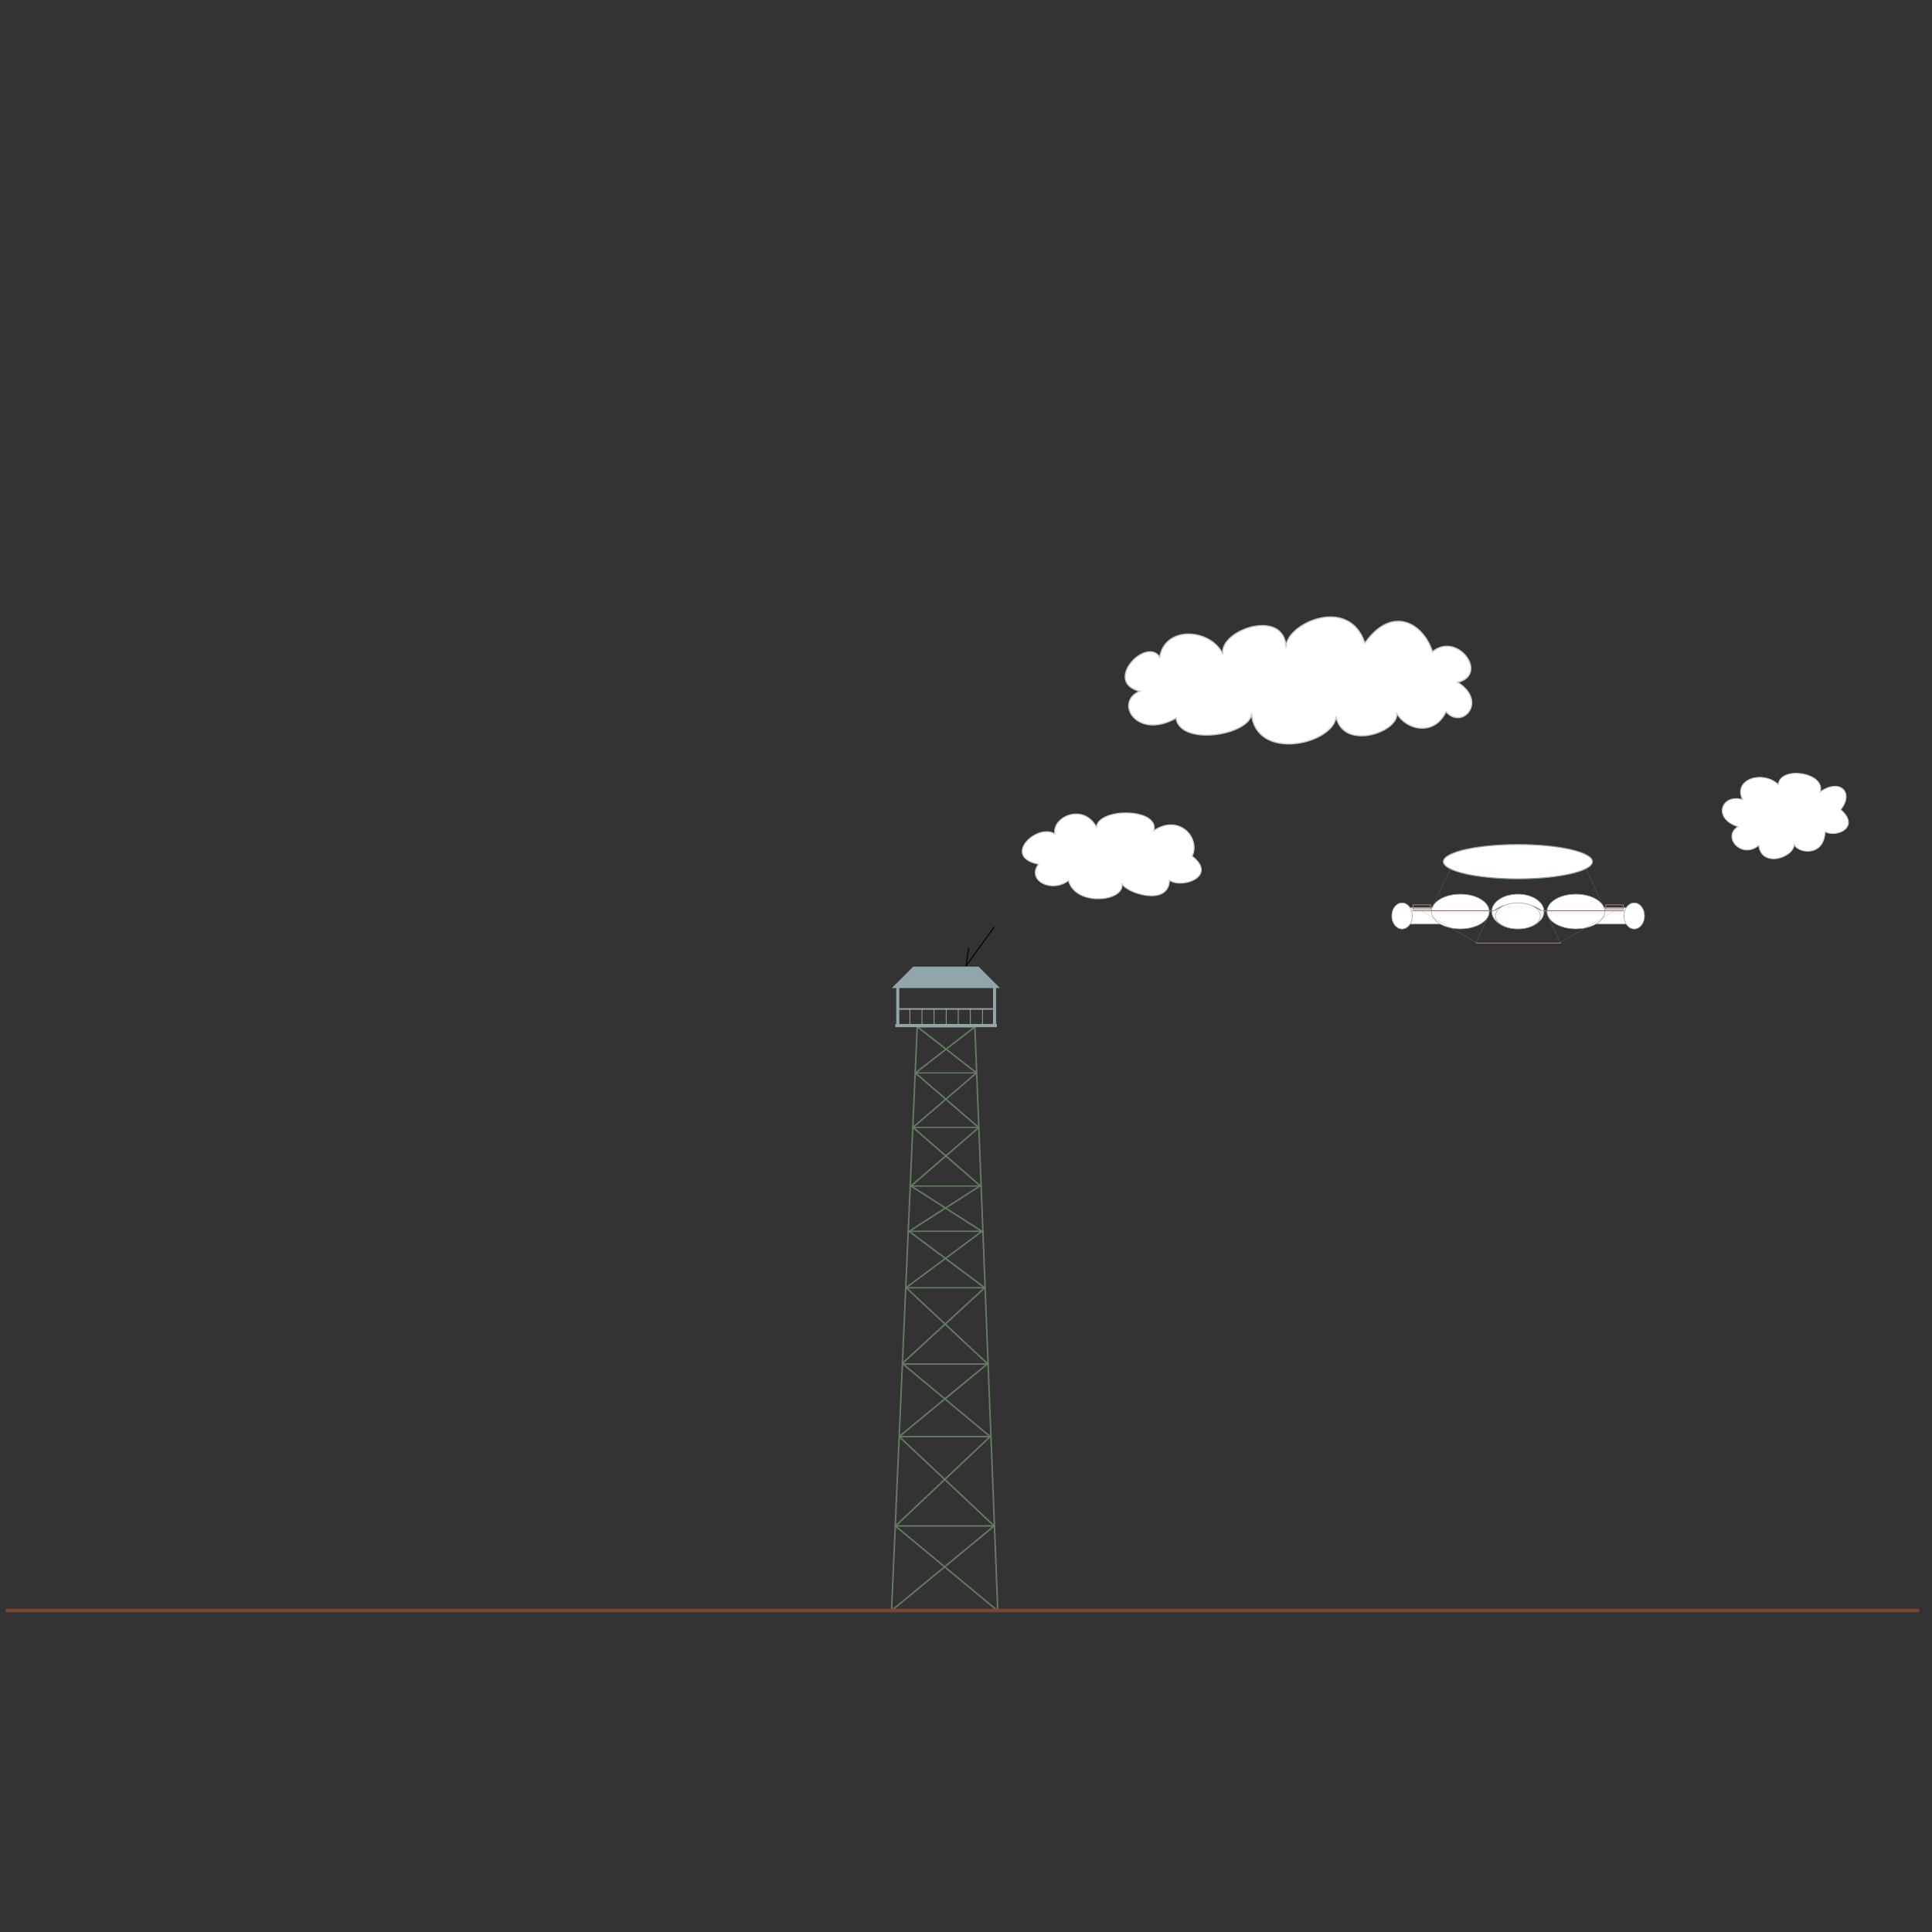 <?xml version="1.0" encoding="UTF-8" standalone="no"?>
<!-- Created with Inkscape (http://www.inkscape.org/) -->

<svg
   xmlns:dc="http://purl.org/dc/elements/1.1/"
   xmlns:cc="http://creativecommons.org/ns#"
   xmlns:rdf="http://www.w3.org/1999/02/22-rdf-syntax-ns#"
   xmlns:svg="http://www.w3.org/2000/svg"
   xmlns="http://www.w3.org/2000/svg"
   xmlns:sodipodi="http://sodipodi.sourceforge.net/DTD/sodipodi-0.dtd"
   xmlns:inkscape="http://www.inkscape.org/namespaces/inkscape"
   width="2000"
   height="2000"
   viewBox="0 0 2000 2000"
   id="svg2"
   version="1.1"
   inkscape:version="0.91 r13725"
   sodipodi:docname="Tower.svg">
  <rect x="0" y="0" width="2000" height="2000" fill="#333333" stroke="none"/>
  <defs
     id="defs4" />
  <sodipodi:namedview
     id="base"
     pagecolor="#ffffff"
     bordercolor="#666666"
     borderopacity="1.0"
     inkscape:pageopacity="0.0"
     inkscape:pageshadow="2"
     inkscape:zoom="2.8"
     inkscape:cx="1463.5793"
     inkscape:cy="1079.0988"
     inkscape:document-units="px"
     inkscape:current-layer="layer1"
     showgrid="false"
     units="px" />
  <g
     inkscape:label="Layer 1"
     inkscape:groupmode="layer"
     id="layer1"
     transform="translate(0,947.638)">
    <rect
       y="-8.071"
       x="1649.713"
       height="17.046"
       width="37.754"
       id="rect4191"
       style="fill:#ffffff;fill-opacity:1;stroke:#8fa993;stroke-width:0.586;stroke-linecap:round;stroke-linejoin:miter;stroke-miterlimit:4;stroke-dasharray:none;stroke-opacity:1" />
    <ellipse
       style="fill:#ffffff;fill-opacity:1;stroke:#8fa993;stroke-width:0.586;stroke-linecap:butt;stroke-linejoin:bevel;stroke-miterlimit:4;stroke-dasharray:none;stroke-opacity:1"
       id="ellipse4178"
       cx="-1631.366"
       cy="-4.027"
       rx="29.916"
       ry="17.973"
       transform="scale(-1,1)" />
    <rect
       style="fill:#ffffff;fill-opacity:1;stroke:#8fa993;stroke-width:0.586;stroke-linecap:round;stroke-linejoin:miter;stroke-miterlimit:4;stroke-dasharray:none;stroke-opacity:1"
       id="rect4189"
       width="37.754"
       height="17.046"
       x="1455.713"
       y="-8.071" />
    <ellipse
       style="fill:#ffffff;fill-opacity:1;stroke:#8fa993;stroke-width:0.586;stroke-linecap:butt;stroke-linejoin:bevel;stroke-miterlimit:4;stroke-dasharray:none;stroke-opacity:1"
       id="ellipse4179"
       cx="1571.333"
       cy="-4.027"
       rx="27.057"
       ry="17.989" />
    <ellipse
       ry="17.973"
       rx="29.916"
       cy="-4.027"
       cx="1511.773"
       id="ellipse4177"
       style="fill:#ffffff;fill-opacity:1;stroke:#8fa993;stroke-width:0.586;stroke-linecap:butt;stroke-linejoin:bevel;stroke-miterlimit:4;stroke-dasharray:none;stroke-opacity:1" />
    <path
       style="fill:none;fill-rule:evenodd;stroke:#637d60;stroke-width:1.565;stroke-linecap:butt;stroke-linejoin:bevel;stroke-miterlimit:4;stroke-dasharray:none;stroke-opacity:1"
       d="m 1009.183,115.264 23.718,604.695 -105.938,-87.853 98.032,-92.597 -90.917,-75.698 85.284,-78.366 -78.268,-58.404 73.623,-47.138 -69.571,-60.479 65.717,-56.428 -61.171,-47.633 59.491,0 -61.566,47.731 65.519,56.527 -70.065,60.479 73.425,46.941 -78.465,58.305 84.296,78.762 -91.51,75.402 98.357,92.484 -106.263,87.67 26.583,-604.3"
       id="path4138"
       inkscape:connector-curvature="0"
       sodipodi:nodetypes="cccccccccccccccccccccc" />
    <path
       style="fill:none;fill-rule:evenodd;stroke:#637d60;stroke-width:1.565;stroke-linecap:butt;stroke-linejoin:miter;stroke-miterlimit:4;stroke-dasharray:none;stroke-opacity:1"
       d="m 930.718,539.51 95.067,0"
       id="path4140"
       inkscape:connector-curvature="0" />
    <path
       inkscape:connector-curvature="0"
       id="path4142"
       d="m 934.276,464.377 89.039,0"
       style="fill:none;fill-rule:evenodd;stroke:#637d60;stroke-width:1.515;stroke-linecap:butt;stroke-linejoin:miter;stroke-miterlimit:4;stroke-dasharray:none;stroke-opacity:1" />
    <path
       style="fill:none;fill-rule:evenodd;stroke:#637d60;stroke-width:1.46;stroke-linecap:butt;stroke-linejoin:miter;stroke-miterlimit:4;stroke-dasharray:none;stroke-opacity:1"
       d="m 937.438,385.4 82.715,0"
       id="path4144"
       inkscape:connector-curvature="0" />
    <path
       inkscape:connector-curvature="0"
       id="path4146"
       d="m 940.205,326.979 77.279,0"
       style="fill:none;fill-rule:evenodd;stroke:#637d60;stroke-width:1.411;stroke-linecap:butt;stroke-linejoin:miter;stroke-miterlimit:4;stroke-dasharray:none;stroke-opacity:1" />
    <path
       style="fill:none;fill-rule:evenodd;stroke:#637d60;stroke-width:1.382;stroke-linecap:butt;stroke-linejoin:miter;stroke-miterlimit:4;stroke-dasharray:none;stroke-opacity:1"
       d="m 942.083,280.137 74.117,0"
       id="path4148"
       inkscape:connector-curvature="0" />
    <path
       inkscape:connector-curvature="0"
       id="path4150"
       d="m 944.85,219.46 68.682,0"
       style="fill:none;fill-rule:evenodd;stroke:#637d60;stroke-width:1.33;stroke-linecap:butt;stroke-linejoin:miter;stroke-miterlimit:4;stroke-dasharray:none;stroke-opacity:1" />
    <path
       style="fill:none;fill-rule:evenodd;stroke:#637d60;stroke-width:1.285;stroke-linecap:butt;stroke-linejoin:miter;stroke-miterlimit:4;stroke-dasharray:none;stroke-opacity:1"
       d="m 947.123,163.032 64.037,0"
       id="path4152"
       inkscape:connector-curvature="0" />
    <path
       inkscape:connector-curvature="0"
       id="path4156"
       d="m 926.666,632.008 103.072,0"
       style="fill:none;fill-rule:evenodd;stroke:#637d60;stroke-width:1.63;stroke-linecap:butt;stroke-linejoin:miter;stroke-miterlimit:4;stroke-dasharray:none;stroke-opacity:1" />
    <path
       style="fill:none;fill-rule:evenodd;stroke:#7b4432;stroke-width:3.54;stroke-linecap:butt;stroke-linejoin:miter;stroke-miterlimit:4;stroke-dasharray:none;stroke-opacity:1"
       d="m 5.899,719.588 1980.838,0"
       id="path4158"
       inkscape:connector-curvature="0" />
    <path
       inkscape:connector-curvature="0"
       id="path4160"
       d="m 926.826,114.023 105.16,0"
       style="fill:none;fill-rule:evenodd;stroke:#91a6aa;stroke-width:3.273;stroke-linecap:butt;stroke-linejoin:miter;stroke-miterlimit:4;stroke-dasharray:none;stroke-opacity:1" />
    <path
       style="fill:none;fill-rule:evenodd;stroke:#91a6aa;stroke-width:3.131;stroke-linecap:butt;stroke-linejoin:miter;stroke-miterlimit:4;stroke-dasharray:none;stroke-opacity:1"
       d="m 929.391,113.929 0,-42.835"
       id="path4162"
       inkscape:connector-curvature="0" />
    <path
       style="fill:none;fill-rule:evenodd;stroke:#91a6aa;stroke-width:0.783px;stroke-linecap:butt;stroke-linejoin:miter;stroke-opacity:1"
       d="m 941.913,113.929 0,-17.679"
       id="path4166"
       inkscape:connector-curvature="0" />
    <path
       inkscape:connector-curvature="0"
       id="path4170"
       d="m 954.435,113.929 0,-17.679"
       style="fill:none;fill-rule:evenodd;stroke:#91a6aa;stroke-width:0.783px;stroke-linecap:butt;stroke-linejoin:miter;stroke-opacity:1" />
    <path
       style="fill:none;fill-rule:evenodd;stroke:#91a6aa;stroke-width:0.783px;stroke-linecap:butt;stroke-linejoin:miter;stroke-opacity:1"
       d="m 966.958,113.929 0,-17.679"
       id="path4172"
       inkscape:connector-curvature="0" />
    <path
       inkscape:connector-curvature="0"
       id="path4174"
       d="m 979.48,113.929 0,-17.679"
       style="fill:none;fill-rule:evenodd;stroke:#91a6aa;stroke-width:0.783px;stroke-linecap:butt;stroke-linejoin:miter;stroke-opacity:1" />
    <path
       style="fill:none;fill-rule:evenodd;stroke:#91a6aa;stroke-width:0.783px;stroke-linecap:butt;stroke-linejoin:miter;stroke-opacity:1"
       d="m 992.002,113.929 0,-17.679"
       id="path4176"
       inkscape:connector-curvature="0" />
    <path
       inkscape:connector-curvature="0"
       id="path4178"
       d="m 1004.524,113.929 0,-17.679"
       style="fill:none;fill-rule:evenodd;stroke:#91a6aa;stroke-width:0.783px;stroke-linecap:butt;stroke-linejoin:miter;stroke-opacity:1" />
    <path
       style="fill:none;fill-rule:evenodd;stroke:#91a6aa;stroke-width:0.783px;stroke-linecap:butt;stroke-linejoin:miter;stroke-opacity:1"
       d="m 1017.046,113.929 0,-17.679"
       id="path4180"
       inkscape:connector-curvature="0" />
    <path
       inkscape:connector-curvature="0"
       id="path4184"
       d="m 1029.568,113.929 0,-42.835"
       style="fill:none;fill-rule:evenodd;stroke:#91a6aa;stroke-width:3.131;stroke-linecap:butt;stroke-linejoin:miter;stroke-miterlimit:4;stroke-dasharray:none;stroke-opacity:1" />
    <path
       style="fill:none;fill-rule:evenodd;stroke:#91a6aa;stroke-width:1.55;stroke-linecap:butt;stroke-linejoin:miter;stroke-miterlimit:4;stroke-dasharray:none;stroke-opacity:1"
       d="m 929.168,96.83 100.476,0"
       id="path4186"
       inkscape:connector-curvature="0" />
    <path
       style="fill:#ffffff;fill-rule:evenodd;stroke:#cbcbcb;stroke-width:1.057;stroke-linecap:butt;stroke-linejoin:miter;stroke-miterlimit:4;stroke-dasharray:none;stroke-opacity:1;fill-opacity:1"
       d="m 1075.139,-53.069 c -12.744,16.937 13.639,30.21 30.917,16.971 7.7,27.517 59.619,21.649 55.259,2.722 2.913,9.488 48.202,25.107 49.316,-2.967 13.673,8.957 49.993,-4.334 23.477,-24.988 8.9,-18.866 -13.331,-43.994 -39.644,-26.5 5.727,-23.515 -57.212,-23.844 -59.424,-3.606 -13.608,-25.328 -46.244,-10.468 -43.013,7.07 -18.799,-11.428 -55.263,23.782 -16.889,31.298 z"
       id="path4188"
       inkscape:connector-curvature="0"
       sodipodi:nodetypes="ccccccccc" />
    <path
       style="fill:#91a6aa;fill-opacity:1;fill-rule:evenodd;stroke:none;stroke-width:1px;stroke-linecap:butt;stroke-linejoin:miter;stroke-opacity:1"
       d="m 923.175,75.181 22.274,-22.186 67.502,0 22.239,22.169 z"
       id="path4165"
       inkscape:connector-curvature="0"
       sodipodi:nodetypes="ccccc" />
    <path
       style="fill:none;fill-rule:evenodd;stroke:#957676;stroke-width:0.976px;stroke-linecap:butt;stroke-linejoin:miter;stroke-opacity:1"
       d="m 1462.203,-4.833 84.016,0"
       id="path4164"
       inkscape:connector-curvature="0" />
    <path
       inkscape:connector-curvature="0"
       id="path4167"
       d="m 1596.907,-4.833 84.016,0"
       style="fill:none;fill-rule:evenodd;stroke:#957676;stroke-width:0.976px;stroke-linecap:butt;stroke-linejoin:miter;stroke-opacity:1" />
    <path
       style="fill:none;fill-rule:evenodd;stroke:#957676;stroke-width:0.976px;stroke-linecap:butt;stroke-linejoin:miter;stroke-opacity:1"
       d="m 1547.038,-4.92 c 11.272,-9.5 37.185,-8.911 48.632,0"
       id="path4169"
       inkscape:connector-curvature="0"
       sodipodi:nodetypes="cc" />
    <path
       inkscape:connector-curvature="0"
       id="path4171"
       d="m 1462.72,-10.948 0,4.169 18.181,0 0.01,-4.15 z"
       style="fill:none;fill-rule:evenodd;stroke:#957676;stroke-width:0.976;stroke-linecap:butt;stroke-linejoin:miter;stroke-miterlimit:4;stroke-dasharray:none;stroke-opacity:1"
       sodipodi:nodetypes="ccccc" />
    <ellipse
       style="fill:#ffffff;fill-opacity:1;stroke:#8fa993;stroke-width:0.586;stroke-linecap:butt;stroke-linejoin:bevel;stroke-miterlimit:4;stroke-dasharray:none;stroke-opacity:1"
       id="ellipse4173"
       cx="1451.384"
       cy="0.504"
       rx="10.666"
       ry="13.581" />
    <ellipse
       ry="13.444"
       rx="23.253"
       cy="0.504"
       cx="1571.333"
       id="ellipse4175"
       style="fill:#ffffff;fill-opacity:1;stroke:#8fa993;stroke-width:0.586;stroke-linecap:butt;stroke-linejoin:bevel;stroke-miterlimit:4;stroke-dasharray:none;stroke-opacity:1" />
    <path
       sodipodi:nodetypes="ccccc"
       style="fill:none;fill-rule:evenodd;stroke:#957676;stroke-width:0.976;stroke-linecap:butt;stroke-linejoin:miter;stroke-miterlimit:4;stroke-dasharray:none;stroke-opacity:1"
       d="m 1680.418,-10.948 0,4.169 -18.181,0 -0.01,-4.15 z"
       id="path4183"
       inkscape:connector-curvature="0" />
    <ellipse
       ry="13.581"
       rx="10.666"
       cy="0.504"
       cx="-1691.755"
       id="ellipse4187"
       style="fill:#ffffff;fill-opacity:1;stroke:#8fa993;stroke-width:0.586;stroke-linecap:butt;stroke-linejoin:bevel;stroke-miterlimit:4;stroke-dasharray:none;stroke-opacity:1"
       transform="scale(-1,1)" />
    <path
       sodipodi:nodetypes="cc"
       style="fill:none;fill-rule:evenodd;stroke:#8c8c8c;stroke-width:0.195;stroke-linecap:butt;stroke-linejoin:miter;stroke-miterlimit:4;stroke-dasharray:none;stroke-opacity:1"
       d="M 1641.658,-48.024 1662.016,-5.089"
       id="path4197"
       inkscape:connector-curvature="0" />
    <path
       inkscape:connector-curvature="0"
       id="path4193"
       d="m 1543.543,-4.659 -15.416,32.657 -56.563,-32.657"
       style="fill:none;fill-rule:evenodd;stroke:#8c8c8c;stroke-width:0.195;stroke-linecap:butt;stroke-linejoin:miter;stroke-miterlimit:4;stroke-dasharray:none;stroke-opacity:1"
       sodipodi:nodetypes="ccc" />
    <path
       style="fill:none;fill-rule:evenodd;stroke:#957676;stroke-width:0.976px;stroke-linecap:butt;stroke-linejoin:miter;stroke-opacity:1"
       d="m 1527.59,28.622 88.311,0"
       id="path4199"
       inkscape:connector-curvature="0" />
    <path
       sodipodi:nodetypes="ccccccccc"
       inkscape:connector-curvature="0"
       id="path4201"
       d="m 1799.178,-91.88 c -16.967,10.752 4.032,34.103 21.503,19.32 3.01,24.073 37.173,12.359 36.623,-1.512 1.7,8.935 30.597,15.264 32.087,-12.6 11.347,6.437 37.007,-4.322 16.128,-22.847 14.252,-18.034 -1.209,-32.66 -21.335,-18.312 6.122,-19.768 -40.818,-27.538 -43.343,-7.728 -16.716,-15.317 -47.039,-5.04 -36.959,15.624 -21.94,-6.239 -31.395,19.499 -4.704,28.055 z"
       style="fill:#ffffff;fill-rule:evenodd;stroke:#cbcbcb;stroke-width:0.941;stroke-linecap:butt;stroke-linejoin:miter;stroke-miterlimit:4;stroke-dasharray:none;stroke-opacity:1;fill-opacity:1" />
    <ellipse
       ry="17.79"
       rx="77.257"
       cy="-55.681"
       cx="1571.333"
       id="ellipse4755"
       style="fill:#ffffff;fill-opacity:1;stroke:#8fa993;stroke-width:0.984;stroke-linecap:butt;stroke-linejoin:bevel;stroke-miterlimit:4;stroke-dasharray:none;stroke-opacity:1" />
    <path
       inkscape:connector-curvature="0"
       id="path4757"
       d="M 1501.38,-48.024 1481.022,-5.089"
       style="fill:none;fill-rule:evenodd;stroke:#8c8c8c;stroke-width:0.195;stroke-linecap:butt;stroke-linejoin:miter;stroke-miterlimit:4;stroke-dasharray:none;stroke-opacity:1"
       sodipodi:nodetypes="cc" />
    <path
       style="fill:none;fill-rule:evenodd;stroke:#000000;stroke-width:1px;stroke-linecap:butt;stroke-linejoin:miter;stroke-opacity:1"
       d="M 1002.791,33.874 1000,52.362 1029.361,11.826"
       id="path4759"
       inkscape:connector-curvature="0"
       sodipodi:nodetypes="ccc" />
    <path
       sodipodi:nodetypes="ccccccccccccc"
       inkscape:connector-curvature="0"
       id="path4745"
       d="m 1217.446,-204.257 c -40.619,22.925 -64.418,-16.388 -37.63,-27.789 -38.241,-9.879 7.026,-56.936 20.744,-35.257 5.66,-33.575 53.208,-29.272 65.339,-3.112 -3.916,-25.32 64.24,-48.301 65.424,-6.723 -1.253,-24.23 64.966,-55.135 81.571,-4.745 28.384,-40.048 60.572,-20.438 69.975,8.89 26.138,-21.179 58.595,23.712 26.068,31.678 31.561,19.849 4.585,49.59 -12.015,30.407 -12.169,25.765 -41.501,19.1 -51.16,1.378 3.406,19.3 -55.31,39.887 -62.635,3.611 -2.26,28.47 -82.903,47.372 -87.598,-3.007 -1.044,22.004 -73.538,34.354 -78.083,4.668 z"
       style="fill:#ffffff;fill-rule:evenodd;stroke:#cbcbcb;stroke-width:1.246;stroke-linecap:butt;stroke-linejoin:miter;stroke-miterlimit:4;stroke-dasharray:none;stroke-opacity:1;fill-opacity:1" />
    <path
       sodipodi:nodetypes="ccc"
       style="fill:none;fill-rule:evenodd;stroke:#8c8c8c;stroke-width:0.195;stroke-linecap:butt;stroke-linejoin:miter;stroke-miterlimit:4;stroke-dasharray:none;stroke-opacity:1"
       d="m 1599.603,-4.659 15.416,32.657 56.563,-32.657"
       id="path4187"
       inkscape:connector-curvature="0" />
  </g>
</svg>
